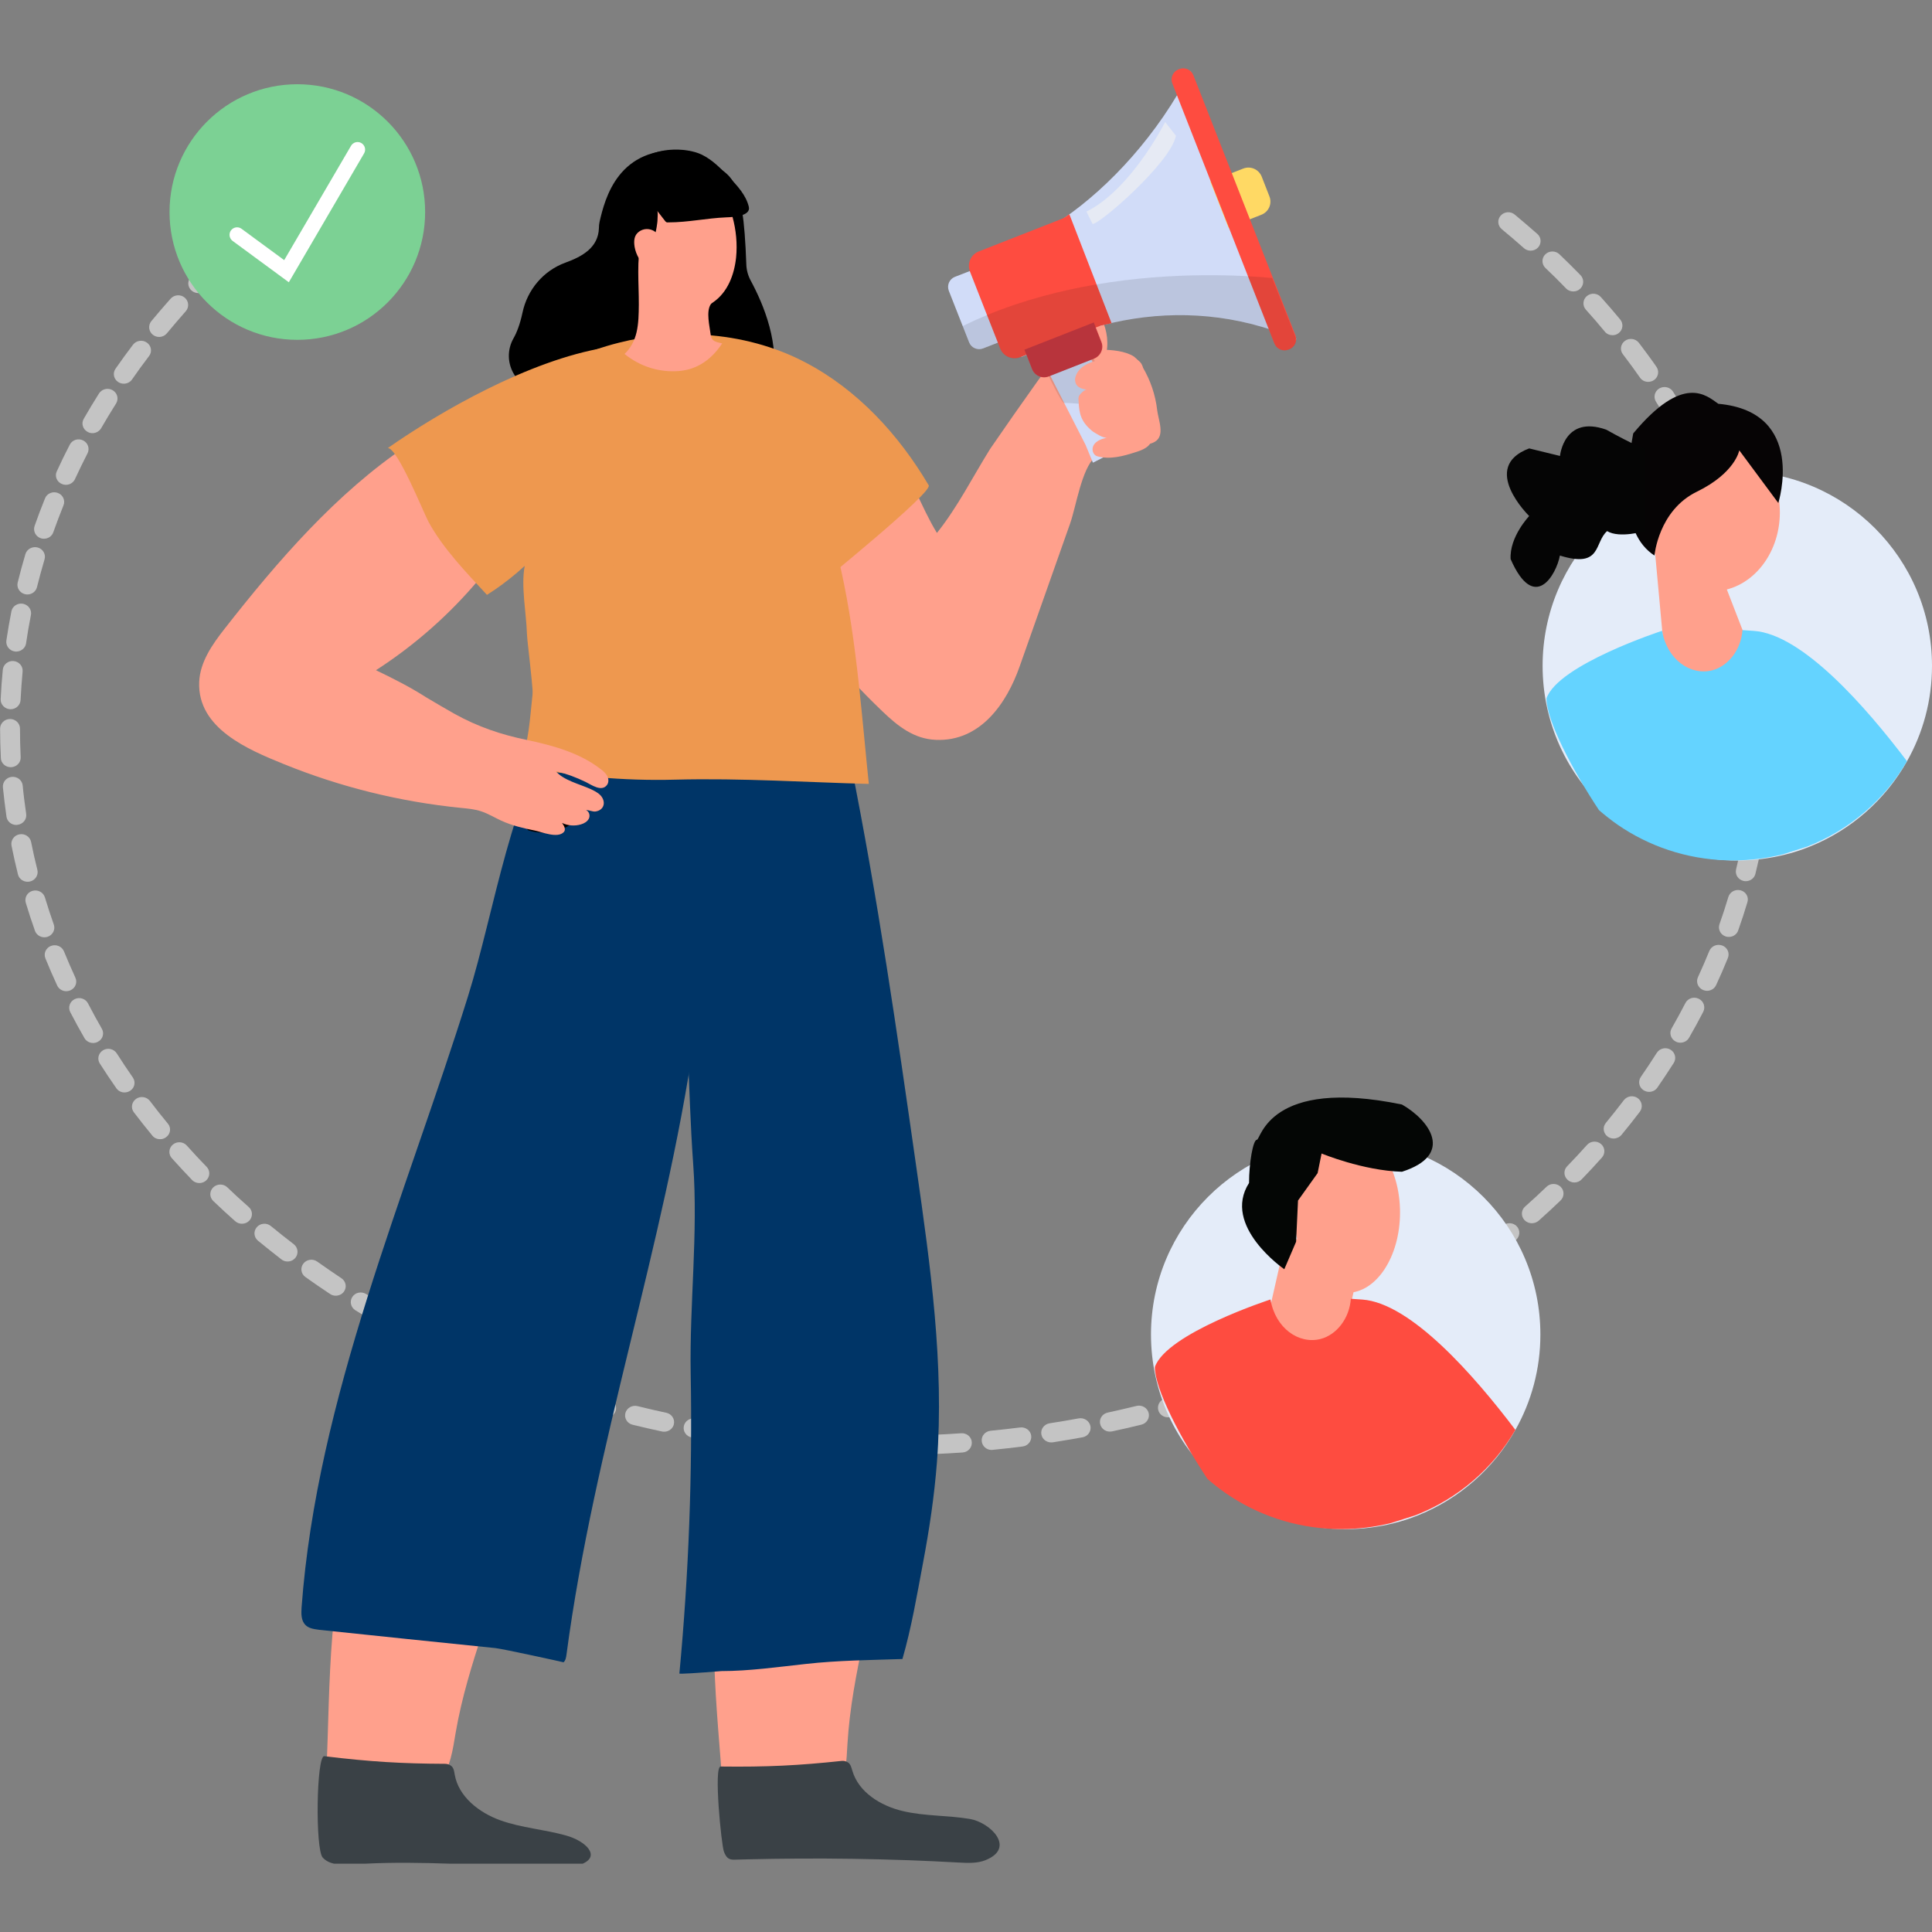 <svg id="Layer_1" enable-background="new 0 0 2000 2000" viewBox="0 0 2000 2000" xmlns="http://www.w3.org/2000/svg"><rect x="0" y="0" width="2000" height="2000" fill="#808080" stroke="none"/><g><g fill="#c4c4c4"><path d="m25.9 615.1c.8.2 1.6.3 2.4.3 4.7 0 8.9-3.1 10-7.7 2.4-9.5 5-19.2 7.8-28.6 1.6-5.3-1.6-10.8-7-12.3-5.5-1.5-11.2 1.5-12.8 6.8-2.9 9.7-5.6 19.7-8 29.5-1.3 5.3 2.1 10.7 7.6 12z"/><path d="m15.3 674.4c.5.1 1 .1 1.5.1 5 0 9.5-3.6 10.2-8.6 1.4-9.7 3.1-19.6 5-29.2 1.1-5.4-2.6-10.6-8.2-11.7-5.6-1-11 2.5-12 7.9-2 10-3.7 20.1-5.2 30.1-.8 5.5 3.1 10.6 8.7 11.4z"/><path d="m11.1 794.2h.5c5.7-.3 10.1-4.9 9.8-10.4-.5-9.8-.7-19.7-.7-29.5 0-5.5-4.6-10-10.3-10-5.7 0-10.3 4.5-10.3 10 0 10.1.3 20.4.8 30.5.1 5.2 4.7 9.4 10.2 9.4z"/><path d="m10.5 734.2h.5c5.5 0 10-4.2 10.3-9.5.5-9.8 1.2-19.7 2.1-29.5.5-5.5-3.6-10.3-9.3-10.9-5.6-.5-10.7 3.5-11.2 9-1 10.1-1.7 20.3-2.2 30.4-.3 5.5 4.1 10.2 9.8 10.5z"/><path d="m116.7 404c-4.9-2.9-11.2-1.4-14.2 3.3-5.4 8.6-10.8 17.4-15.8 26.2-2.8 4.8-1 10.9 4 13.6 1.6.9 3.3 1.3 5 1.3 3.6 0 7.1-1.9 9-5.1 4.9-8.5 10.1-17.1 15.4-25.5 3-4.8 1.5-10.9-3.4-13.8z"/><path d="m42.2 557.2c1.1.4 2.2.5 3.3.5 4.3 0 8.3-2.6 9.7-6.8 3.3-9.2 6.8-18.6 10.5-27.7 2.1-5.1-.5-10.9-5.8-12.9s-11.3.5-13.3 5.6c-3.8 9.4-7.5 19.1-10.8 28.6-1.8 5.2 1.1 10.9 6.4 12.7z"/><path d="m64 501c1.4.6 2.8.9 4.2.9 3.9 0 7.7-2.2 9.4-5.9 4.1-8.9 8.5-17.9 13-26.7 2.5-4.9.5-10.9-4.6-13.4s-11.3-.5-13.8 4.5c-4.7 9-9.2 18.3-13.4 27.5-2.4 5 0 10.9 5.2 13.1z"/><path d="m18.4 853.8c5.6-.8 9.5-5.8 8.7-11.3-1.4-9.7-2.7-19.6-3.6-29.3-.5-5.5-5.6-9.5-11.2-9-5.7.5-9.8 5.4-9.3 10.9 1 10.1 2.3 20.2 3.7 30.3.7 5 5.1 8.6 10.2 8.6.5-.1 1-.1 1.5-.2z"/><path d="m105.4 1064.9c-4.9-8.6-9.8-17.4-14.3-26.2-2.5-4.9-8.7-6.9-13.8-4.4s-7.1 8.5-4.6 13.4c4.7 9 9.6 18.1 14.7 26.9 1.9 3.3 5.4 5.1 9 5.1 1.7 0 3.4-.4 5-1.3 5-2.6 6.8-8.7 4-13.5z"/><path d="m128.1 397.2c3.3 0 6.6-1.5 8.6-4.4 5.6-8.1 11.5-16.3 17.6-24.2 3.4-4.4 2.4-10.7-2.2-13.9-4.6-3.3-11-2.3-14.4 2.1-6.2 8.2-12.3 16.5-18.1 24.9-3.2 4.6-1.9 10.8 2.8 13.8 1.7 1.1 3.7 1.7 5.7 1.7z"/><path d="m78 1012c-4.1-9-8.1-18.1-11.8-27.2-2.1-5.1-8.1-7.6-13.4-5.6s-7.9 7.8-5.8 12.9c3.8 9.4 7.9 18.8 12.2 28.1 1.7 3.7 5.5 5.9 9.4 5.9 1.4 0 2.8-.3 4.2-.9 5.2-2.2 7.6-8.1 5.2-13.2z"/><path d="m31.1 912.5c5.5-1.3 8.9-6.7 7.6-12-2.4-9.5-4.6-19.2-6.5-28.9-1.1-5.4-6.5-9-12.1-7.9-5.6 1-9.2 6.3-8.2 11.7 2 9.9 4.2 19.9 6.7 29.8 1.1 4.6 5.4 7.6 10 7.6.8 0 1.6-.1 2.5-.3z"/><path d="m55.7 957.1c-3.3-9.3-6.4-18.8-9.2-28.1-1.6-5.3-7.3-8.3-12.8-6.8s-8.6 7.1-7 12.4c2.9 9.7 6.1 19.4 9.5 29 1.5 4.1 5.5 6.7 9.7 6.7 1.1 0 2.2-.2 3.3-.5 5.4-1.8 8.3-7.5 6.5-12.7z"/><path d="m137.5 1115.4c-5.7-8.2-11.3-16.6-16.6-24.9-3-4.7-9.3-6.2-14.2-3.3-4.8 2.9-6.4 9-3.4 13.7 5.5 8.6 11.2 17.2 17.1 25.6 2 2.9 5.2 4.4 8.5 4.4 2 0 4-.6 5.8-1.7 4.7-3 6-9.2 2.8-13.8z"/><g><path d="m158.3 346.6c1.9 1.5 4.2 2.2 6.4 2.2 3 0 6-1.3 8.1-3.8 6.3-7.6 12.9-15.3 19.5-22.8 3.7-4.2 3.2-10.5-1.1-14.1s-10.8-3.1-14.5 1c-6.8 7.7-13.6 15.5-20.1 23.4-3.5 4.4-2.7 10.7 1.7 14.1z"/><path d="m193.4 1185.9c-3.7-4.2-10.2-4.6-14.5-1s-4.8 9.9-1 14.1c6.8 7.6 13.9 15.2 21 22.6 2 2.1 4.8 3.1 7.5 3.1 2.5 0 5.1-.9 7-2.7 4.1-3.8 4.4-10.1.5-14.1-7-7.2-13.9-14.6-20.5-22z"/><path d="m173.8 1163.2c-6.4-7.7-12.6-15.6-18.6-23.5-3.4-4.4-9.8-5.4-14.4-2.1s-5.6 9.5-2.2 13.9c6.2 8.1 12.6 16.2 19.1 24.1 2 2.5 5 3.7 8 3.7 2.3 0 4.5-.7 6.4-2.2 4.5-3.4 5.3-9.6 1.7-13.9z"/><path d="m1714.3 415.9c5.4 8.4 10.6 17 15.5 25.6 1.9 3.3 5.4 5.1 9 5.1 1.7 0 3.4-.4 5-1.3 5-2.7 6.7-8.8 4-13.6-5.1-8.8-10.4-17.6-15.9-26.3-3-4.7-9.3-6.1-14.2-3.3-4.9 3-6.4 9.1-3.4 13.8z"/><path d="m1744.2 467.6c4.6 8.8 9 17.8 13.1 26.7 1.7 3.7 5.5 5.9 9.4 5.9 1.4 0 2.8-.3 4.2-.9 5.2-2.3 7.5-8.2 5.2-13.2-4.3-9.2-8.8-18.5-13.5-27.5-2.6-4.9-8.8-6.9-13.8-4.4-5.1 2.5-7.2 8.5-4.6 13.4z"/><path d="m1769.1 521.6c3.7 9.1 7.3 18.4 10.6 27.7 1.5 4.1 5.5 6.7 9.7 6.7 1.1 0 2.2-.2 3.3-.5 5.4-1.8 8.2-7.5 6.4-12.7-3.4-9.5-7-19.2-10.9-28.6-2.1-5.1-8.1-7.6-13.4-5.6-5.2 2-7.8 7.8-5.7 13z"/><path d="m1661.3 343.3c2 2.5 5 3.7 8 3.7 2.3 0 4.5-.7 6.4-2.2 4.4-3.4 5.1-9.7 1.6-14-6.5-7.9-13.3-15.7-20.1-23.3-3.7-4.2-10.2-4.6-14.5-1s-4.7 9.9-1 14.1c6.7 7.4 13.3 15 19.6 22.7z"/><path d="m1680 366.7c6.1 7.9 12 16.1 17.7 24.2 2 2.9 5.2 4.4 8.5 4.4 2 0 4-.6 5.8-1.7 4.7-3.1 5.9-9.3 2.8-13.8-5.8-8.4-12-16.7-18.2-24.9-3.4-4.4-9.8-5.4-14.4-2.1s-5.6 9.5-2.2 13.9z"/><path d="m1812 693.1c1 9.7 1.7 19.6 2.2 29.5.3 5.3 4.8 9.5 10.3 9.5h.5c5.7-.3 10.1-4.9 9.8-10.5-.5-10.1-1.3-20.3-2.3-30.4-.5-5.5-5.6-9.5-11.2-9-5.7.6-9.8 5.4-9.3 10.9z"/><path d="m1811.4 623c-5.6 1-9.2 6.3-8.2 11.7 1.9 9.6 3.6 19.4 5.1 29.1.7 5 5.1 8.5 10.2 8.5.5 0 1 0 1.5-.1 5.6-.8 9.5-5.8 8.7-11.3-1.5-10-3.3-20.1-5.2-30-1.1-5.4-6.5-8.9-12.1-7.9z"/><path d="m1795.9 565c-5.5 1.5-8.6 7.1-7 12.4 2.8 9.4 5.5 19 7.9 28.5 1.1 4.6 5.4 7.6 10 7.6.8 0 1.6-.1 2.4-.3 5.5-1.3 8.9-6.7 7.6-12-2.5-9.8-5.2-19.7-8.1-29.4-1.6-5.3-7.3-8.4-12.8-6.8z"/><path d="m290 204.3c-4.5 3.4-5.2 9.7-1.7 14 2 2.5 5 3.8 8.1 3.8 2.2 0 4.5-.7 6.4-2.2 7.2-5.6 14.7-11.1 22.1-16.5h-33.8c-.4.4-.8.6-1.1.9z"/><path d="m219.6 264.8c-7.4 7.1-14.8 14.5-21.9 21.8-3.9 4-3.7 10.3.5 14.1 2 1.8 4.5 2.7 7 2.7 2.8 0 5.5-1.1 7.5-3.2 6.9-7.1 14.1-14.3 21.3-21.3 4-3.9 4.1-10.2.1-14.1s-10.5-3.9-14.5 0z"/><path d="m265.8 223.6c-7.9 6.6-15.8 13.4-23.5 20.2-4.2 3.7-4.5 10-.6 14.1 2 2.1 4.8 3.2 7.6 3.2 2.5 0 5-.9 7-2.6 7.5-6.6 15.2-13.3 22.9-19.7 4.3-3.6 4.8-9.9 1.1-14.1-3.7-4.1-10.2-4.6-14.5-1.1z"/><path d="m1577.6 256.9c2 1.8 4.5 2.6 6.9 2.6 2.8 0 5.6-1.1 7.6-3.2 3.8-4.1 3.6-10.4-.6-14.1-7.7-6.8-15.6-13.5-23.5-20.1-4.3-3.6-10.8-3.1-14.5 1.1s-3.2 10.5 1.2 14.1c7.7 6.4 15.5 13 22.9 19.6z"/><path d="m1621.2 298.6c2 2.1 4.8 3.1 7.5 3.1 2.5 0 5.1-.9 7-2.7 4.1-3.8 4.3-10.1.5-14.1-7.1-7.3-14.5-14.6-21.9-21.7-4.1-3.9-10.6-3.8-14.6.1s-3.9 10.2.1 14.1c7.3 6.9 14.5 14 21.4 21.2z"/><path d="m514.6 1408.4c-9.4-3.9-18.8-7.9-28-12.1-5.2-2.3-11.3-.1-13.7 4.9s-.1 10.9 5 13.2c9.4 4.2 19.1 8.4 28.6 12.3 1.3.5 2.7.8 4 .8 4 0 7.8-2.3 9.5-6.1 2.3-5-.1-10.9-5.4-13z"/><path d="m1555.9 1268.6c-7.7 6.4-15.7 12.7-23.7 18.8-4.5 3.4-5.2 9.7-1.7 14 2 2.5 5 3.8 8.1 3.8 2.2 0 4.5-.7 6.4-2.2 8.2-6.3 16.3-12.8 24.2-19.3 4.3-3.6 4.8-9.9 1.1-14.1-3.6-4-10.1-4.5-14.4-1z"/><path d="m1601 1228.5c-7.2 6.9-14.6 13.8-22.2 20.5-4.2 3.7-4.5 10-.6 14.1 2 2.1 4.8 3.2 7.6 3.2 2.5 0 5-.9 7-2.6 7.7-6.9 15.4-13.9 22.7-21 4-3.9 4.1-10.2.1-14.1s-10.6-4-14.6-.1z"/><path d="m1642.8 1185.3c-6.6 7.4-13.5 14.8-20.5 22-3.9 4-3.7 10.3.5 14.1 2 1.8 4.5 2.7 7 2.7 2.8 0 5.5-1.1 7.5-3.2 7.2-7.4 14.2-15 21-22.6 3.7-4.2 3.3-10.5-1-14.1s-10.8-3.1-14.5 1.1z"/><path d="m1507.9 1305.5c-8.2 5.8-16.6 11.6-25 17.2-4.7 3.1-5.9 9.3-2.7 13.9 2 2.8 5.2 4.3 8.5 4.3 2 0 4-.6 5.8-1.7 8.6-5.7 17.2-11.6 25.6-17.6 4.6-3.3 5.6-9.5 2.2-13.9-3.3-4.5-9.8-5.5-14.4-2.2z"/><path d="m1457.4 1339c-8.6 5.3-17.4 10.5-26.1 15.5-4.9 2.8-6.5 8.9-3.6 13.7 1.9 3.2 5.4 4.9 8.9 4.9 1.8 0 3.6-.4 5.2-1.4 9-5.1 18-10.5 26.7-15.9 4.8-3 6.2-9.1 3.2-13.8-3.2-4.5-9.5-5.9-14.3-3z"/><path d="m1349.8 1395.9c-9.2 4.1-18.6 8.2-28 12.1-5.2 2.2-7.7 8-5.4 13.1 1.7 3.8 5.5 6.1 9.5 6.1 1.3 0 2.7-.3 4-.8 9.6-4 19.2-8.1 28.6-12.3 5.2-2.3 7.4-8.2 5-13.2-2.4-5.1-8.5-7.3-13.7-5z"/><path d="m1293.4 1419.2c-9.4 3.6-19.1 7-28.8 10.4-5.4 1.8-8.2 7.5-6.3 12.7 1.5 4.1 5.5 6.6 9.7 6.6 1.1 0 2.3-.2 3.4-.6 9.8-3.4 19.7-6.9 29.4-10.6 5.3-2 7.9-7.8 5.9-12.9-2-5-8-7.6-13.3-5.6z"/><path d="m1404.6 1369.2c-8.9 4.7-18.1 9.4-27.2 13.8-5.1 2.5-7.1 8.5-4.6 13.4 1.8 3.5 5.4 5.5 9.2 5.5 1.6 0 3.1-.3 4.6-1.1 9.3-4.5 18.6-9.3 27.7-14.1 5-2.6 6.8-8.7 4.1-13.5-2.6-4.9-8.8-6.6-13.8-4z"/><path d="m1695.4 1136.8c-4.6-3.3-11-2.3-14.4 2.1-6 7.9-12.3 15.8-18.6 23.5-3.6 4.3-2.8 10.6 1.6 14 1.9 1.5 4.2 2.2 6.4 2.2 3 0 6-1.3 8.1-3.7 6.5-7.9 13-16 19.1-24.1 3.3-4.4 2.3-10.7-2.2-14z"/><path d="m1729.3 1086.6c-4.9-2.9-11.2-1.4-14.2 3.3-5.3 8.4-10.9 16.7-16.5 24.9-3.2 4.6-1.9 10.8 2.8 13.8 1.8 1.1 3.8 1.7 5.7 1.7 3.3 0 6.6-1.5 8.6-4.4 5.8-8.4 11.5-17 17-25.6 2.9-4.7 1.4-10.8-3.4-13.7z"/><path d="m1835.6 752.1c0-5.5-4.6-10-10.3-10s-10.3 4.5-10.3 10v1.4c0 9.8-.2 19.7-.7 29.5-.3 5.5 4.1 10.2 9.8 10.4h.5c5.5 0 10-4.2 10.3-9.5.5-10.1.7-20.3.7-30.5z"/><path d="m1815.6 863.1c-5.6-1-11 2.5-12 7.9-1.9 9.6-4.1 19.4-6.4 28.9-1.3 5.4 2.1 10.7 7.6 12 .8.2 1.6.3 2.4.3 4.7 0 8.9-3.1 10-7.6 2.4-9.8 4.7-19.9 6.6-29.8 1-5.5-2.6-10.7-8.2-11.7z"/><path d="m1823.4 803.5c-5.7-.5-10.7 3.5-11.2 9-1 9.8-2.2 19.6-3.6 29.3-.8 5.5 3.1 10.5 8.7 11.3.5.1 1 .1 1.5.1 5 0 9.5-3.6 10.2-8.6 1.5-10 2.7-20.2 3.7-30.3.5-5.4-3.7-10.3-9.3-10.8z"/><path d="m1758.5 1033.9c-5.1-2.5-11.3-.5-13.8 4.5-4.5 8.7-9.3 17.5-14.2 26.1-2.8 4.8-1 10.9 4 13.6 1.6.9 3.3 1.3 5 1.3 3.6 0 7.1-1.8 9-5.1 5.1-8.8 10-17.9 14.7-26.9 2.5-5.1.4-11.1-4.7-13.5z"/><path d="m1802 921.7c-5.5-1.5-11.2 1.5-12.8 6.8-2.8 9.4-5.9 18.9-9.2 28.2-1.8 5.2 1 10.9 6.4 12.7 1.1.4 2.2.5 3.3.5 4.3 0 8.3-2.6 9.7-6.8 3.4-9.6 6.6-19.3 9.5-29.1 1.7-5.2-1.4-10.8-6.9-12.3z"/><path d="m1782.9 978.8c-5.3-2-11.3.5-13.4 5.6-3.7 9.1-7.7 18.3-11.8 27.2-2.3 5 0 10.9 5.2 13.2 1.4.6 2.8.9 4.2.9 3.9 0 7.7-2.2 9.4-5.9 4.3-9.2 8.4-18.7 12.2-28.1 2.1-5.1-.5-10.9-5.8-12.9z"/><path d="m1176.6 1455.4c-9.9 2.4-19.9 4.7-29.9 6.9-5.6 1.2-9.1 6.5-7.8 11.9 1.1 4.6 5.3 7.8 10 7.8.7 0 1.5-.1 2.2-.2 10.2-2.2 20.4-4.5 30.5-7 5.5-1.4 8.8-6.8 7.5-12.1-1.4-5.4-7-8.6-12.5-7.3z"/><path d="m872.2 1485.4c-10.1-.4-20.4-1-30.7-1.7-5.7-.4-10.6 3.8-11 9.2-.4 5.5 3.9 10.3 9.5 10.7 10.4.7 20.9 1.3 31.2 1.7h.4c5.5 0 10-4.2 10.3-9.6.4-5.4-4-10-9.7-10.3z"/><path d="m933.6 1486.3c-10.2.1-20.5.2-30.7 0-5.6 0-10.4 4.3-10.4 9.8-.1 5.5 4.5 10 10.2 10.1 5 .1 10.1.1 15.2.1 5.4 0 10.8 0 16.1-.1 5.7-.1 10.2-4.6 10.1-10.1s-4.8-10-10.5-9.8z"/><path d="m811 1481.2c-10.2-1-20.4-2.1-30.5-3.4-5.6-.7-10.8 3.1-11.5 8.6s3.2 10.5 8.9 11.2c10.3 1.3 20.7 2.5 31.1 3.5h1c5.2 0 9.7-3.8 10.2-9 .6-5.4-3.6-10.3-9.2-10.9z"/><path d="m689.8 1462.5c-9.9-2.1-20-4.4-29.9-6.9-5.5-1.3-11.1 1.9-12.5 7.2s1.9 10.8 7.5 12.1c10.1 2.5 20.3 4.8 30.5 7 .7.2 1.5.2 2.2.2 4.7 0 9-3.2 10-7.8 1.2-5.3-2.3-10.6-7.8-11.8z"/><path d="m750.1 1473.6c-10.1-1.6-20.2-3.3-30.2-5.1-5.6-1-11 2.5-12 7.9-1.1 5.4 2.6 10.6 8.2 11.7 10.2 1.9 20.6 3.6 30.8 5.2.6.1 1.1.1 1.6.1 5 0 9.3-3.5 10.2-8.4.8-5.4-3-10.5-8.6-11.4z"/><path d="m1116.7 1468.3c-10 1.8-20.1 3.6-30.2 5.1-5.6.9-9.4 6-8.5 11.4.8 4.9 5.2 8.4 10.2 8.4.5 0 1.1 0 1.6-.1 10.3-1.6 20.7-3.4 30.8-5.2 5.6-1 9.3-6.3 8.2-11.7-1.2-5.4-6.6-8.9-12.1-7.9z"/><path d="m1056 1477.7c-10.1 1.3-20.4 2.4-30.5 3.4-5.7.6-9.8 5.4-9.2 10.9.5 5.1 5 9 10.2 9 .3 0 .7 0 1-.1 10.3-1 20.8-2.2 31.1-3.5 5.6-.7 9.6-5.7 8.9-11.2-.7-5.3-5.8-9.2-11.5-8.5z"/><path d="m995 1483.7c-10.1.7-20.4 1.3-30.7 1.7-5.7.2-10.1 4.9-9.8 10.4.2 5.4 4.8 9.5 10.3 9.5h.5c10.4-.4 20.9-1 31.2-1.7 5.7-.4 9.9-5.2 9.5-10.7s-5.3-9.6-11-9.2z"/><path d="m1235.6 1439.1c-9.7 3-19.6 5.9-29.4 8.6-5.5 1.5-8.6 7-7.1 12.3 1.3 4.4 5.4 7.2 9.9 7.2.9 0 1.9-.1 2.8-.4 10-2.8 20.1-5.7 30-8.8 5.4-1.7 8.4-7.3 6.7-12.5s-7.5-8.1-12.9-6.4z"/><path d="m304.1 1288c-8-6.1-15.9-12.5-23.7-18.8-4.3-3.6-10.8-3.1-14.5 1.1s-3.2 10.5 1.2 14.1c7.9 6.5 16.1 13 24.2 19.3 1.9 1.5 4.1 2.2 6.4 2.2 3 0 6-1.3 8.1-3.8 3.5-4.4 2.7-10.7-1.7-14.1z"/><path d="m235.3 1229.1c-4-3.9-10.6-3.8-14.6.1s-4 10.2.1 14.1c7.4 7.1 15 14.1 22.7 20.9 2 1.8 4.5 2.6 7 2.6 2.8 0 5.6-1.1 7.6-3.2 3.8-4.1 3.6-10.4-.6-14.1-7.6-6.6-15-13.5-22.2-20.4z"/><path d="m353.4 1323.2c-8.4-5.6-16.8-11.4-25-17.2-4.6-3.3-11-2.3-14.4 2.1s-2.4 10.7 2.2 13.9c8.3 5.9 16.9 11.9 25.6 17.6 1.8 1.2 3.8 1.7 5.8 1.7 3.3 0 6.5-1.5 8.5-4.3 3.2-4.5 2-10.7-2.7-13.8z"/><path d="m571.8 1429.9c-9.6-3.3-19.3-6.8-28.8-10.3-5.3-2-11.3.6-13.3 5.7-2.1 5.1.6 10.9 5.9 12.9 9.7 3.6 19.6 7.2 29.4 10.5 1.1.4 2.3.6 3.4.6 4.2 0 8.2-2.6 9.7-6.7 1.9-5.2-.9-10.9-6.3-12.7z"/><path d="m630.3 1447.9c-9.8-2.7-19.7-5.6-29.4-8.6-5.4-1.7-11.2 1.2-12.9 6.5-1.7 5.2 1.3 10.9 6.7 12.5 9.9 3.1 20 6 30 8.8.9.3 1.9.4 2.8.4 4.5 0 8.6-2.9 9.9-7.2 1.5-5.3-1.6-10.9-7.1-12.4z"/><path d="m405.1 1355c-8.8-5-17.6-10.2-26.2-15.5-4.8-2.9-11.2-1.6-14.2 3.1-3 4.6-1.6 10.8 3.2 13.8 8.7 5.4 17.7 10.7 26.7 15.8 1.6.9 3.4 1.4 5.2 1.4 3.5 0 7-1.8 8.9-4.9 3-4.8 1.3-10.9-3.6-13.7z"/><path d="m459 1383.4c-9.1-4.4-18.3-9.1-27.2-13.8-5-2.6-11.2-.8-14 4-2.7 4.8-.9 10.9 4.1 13.5 9.1 4.8 18.4 9.5 27.8 14.1 1.5.7 3.1 1.1 4.6 1.1 3.8 0 7.4-2 9.2-5.5 2.6-4.9.6-10.9-4.5-13.4z"/></g></g><path d="m799.3 398.4c8.9-41.6-8.9-83.3-22.2-108-2.7-5-4.3-10.7-4.5-16.4-3.5-98.1-15.3-89.8-45.1-111.1-5.4-3.9-11.7-6.5-18.3-7-69.4-5.7-83 49.9-88.5 73.6-.5 2.2-.7 4.5-.7 6.7-.7 20.1-17.1 29.3-34.7 35.7-22.8 8.3-39.4 28-44.4 51.7-2.6 12.1-5.9 20.6-9.3 26.6-6.8 11.9-6.4 26.5 1 38l6.4 10.1"/><path d="m508.8 1503.6c8.1 3.2 15.1 8.2 20.4 15.6 12.6 17.7 9 41.8 3.8 62.9-17.8 71.3-48.9 139.2-61.3 211.6-3 17.5-5.3 36.1-16.5 49.8-21.4 26.1-82.5 3.6-109.8-1.8-2.7-.5-5.7-1.3-6.9-3.8-.7-1.3-.6-2.9-.5-4.4 3.8-91.6 1.2-190.5 33.3-277.1 3.9-10.6 8-21.4 15.3-29.9 14.5-17 38.5-21.6 60.6-25 20.1-3.3 43.4-5.1 61.6 2.1z" fill="#ffa08c"/><path d="m603.2 1929.3h-136.6c-29.7-1-59.3-1.5-89 0h-31.8c-4.5-1-8.5-2.9-11.7-6.3-7.9-8.5-6.6-105.9 1.6-105 47.7 5.8 80.7 7.7 125.1 7.9 2.5 0 5 .9 6.8 2.6 2.2 2.1 2.6 5.5 3.1 8.5 4 23 25.3 39.5 47.3 47.4s45.8 9.4 68.3 15.8c20 5.7 35.5 20.9 16.9 29.1z" fill="#3a4146"/><path d="m1104.9 328.6c-3.9 18.2-7.8 36.4-11.6 54.6-.4 1.9-.8 4-.4 5.9.9 4.2 5.2 6.7 9.3 7.7 13.1 3.3 27.5-3 35.6-13.9 8-10.9 10.1-25.4 7.4-38.7-4.8-24.5-31.2-58.3-40.3-15.6z" fill="#ffa08c"/><path d="m882.5 1512.7c8.4 2.3 15.9 6.5 22 13.3 14.4 16.2 13.5 40.6 10.6 62.1-9.9 72.8-33.4 143.7-37.8 217-1.1 17.7-1.3 36.5-11 51.3-18.4 28.3-81.6 12.6-109.3 10.2-2.7-.2-5.8-.7-7.2-3-.8-1.2-.9-2.8-1-4.3-6.3-91.4-19.7-189.5 2.8-279.1 2.7-10.9 5.6-22.1 12-31.4 12.6-18.4 35.9-25.6 57.5-31.5 19.6-5.4 42.6-9.8 61.4-4.6z" fill="#ffa08c"/><path d="m746.8 1729.9c-24.6 2-43.6 3.2-43.5 2.5 9.7-103.2 13.6-207 11.7-310.6-1.3-72 7.8-144.6 2.6-216.7-5.8-80.6-4.5-164.5-15.9-244.4-9.7-67.7-15.8-132-14-201.7 1-41 6.1-86.7 37.3-113.4 36.5-31.2 77.7-33.8 108.5 5.5 32.3 41.2 37.3 90 47.2 139 27.9 138.8 48 278.9 68 419 14.4 101 28.9 203 21.2 304.7-2.7 35-7.9 69.7-14.4 104.1-6.4 34-11.8 66.4-21.3 99.5-33.4 1.1-66.8 1.4-99.9 5.1-28.6 3.1-58.8 7.4-87.5 7.4z" fill="#003567"/><path d="m325.9 1686.5c-3.7-.6-7.2-1.8-9.8-4.4-4.5-4.6-4.3-11.8-3.9-18.1 15.9-216.7 107.7-425.9 172.3-632.7 27.8-89.1 44.4-211.4 98-288.7 42.5-61.4 102.6-23.9 123.8 34.5 34.5 94.8 26.7 199.8 12.5 297.7-31.2 215.2-103.6 421-132.4 638.2-.4 2.8-.9 5.9-3 7.8.1-.1-62.7-13.9-70.5-14.7-60.8-6.1-121.5-12.6-182.3-18.9-1.4-.2-3.1-.4-4.7-.7z" fill="#003567"/><path d="m750.1 452.4c3.1-31.3 8.9-73.2 49.2-72.5 17.6.3 33.9 9 48.6 18.8 28.4 19 54.2 42 75.4 68.8 20.8 26.2 29.9 56.9 46.6 84.2 21.2-26.4 37.2-58.3 55.1-87 15.8-23 31.7-45.8 47.9-68.5 5.8-8.1 11.7-16.3 19.8-22.1 17.4-12.5 58.7-16.1 78.2-6.7 5.3 2.5 8.9 7.5 11.9 12.5 8.1 13.6 13.3 28.9 15.1 44.6 1.2 10.4 8.7 26.9-2.9 33.1-3.6 2-7.8 2.6-11.9 3.2-12.2 1.6-39.9 3.7-49.4 12.1-14 12.5-19.7 51.2-25.8 68.7-17.5 49.5-34.9 98.9-52.4 148.4-13.4 38.1-40.6 77.8-86.6 75.9-22.8-.9-39.4-14.2-55.2-29.3-46.2-44.1-86.8-94-120.7-148.2-19.8-31.7-37.6-65.7-42.6-102.8-1.5-10.8-1.4-22-.3-33.2z" fill="#ffa08c"/><g><path d="m728.9 345.9c-.1.8 0 1.5.2 2.3.4-.2.9-.4 1.3-.6z" fill="#5c2a9a"/><path d="m730.1 346.7c36 2.4 71.6 11.7 103.3 28.3 54.3 28.3 97.2 75.2 128 127.4 4.3 7.4-111.1 100.7-122.4 110.2 1.8-1.5-52.9-113.7-57.5-124.8-4-9.7-8.8-19-13.8-28.2-4.4-8-8.5-17.5-14.6-24.3-10.9-12-20.9-24.6-35.7-32.1-14.2-7.2-30.1-9.9-45.4-14-20.5-5.5-40.8-13.6-62.1-13.5-6.1 0-13.1.4-17.5-3.9 15.5-7.2 31.7-12.9 48.2-17 28.8-7.4 59.3-10.1 89.5-8.1z" fill="#ee984f"/></g><path d="m894.6 762.7c1.6 16.4 3.1 32.7 4.8 48.8-61.1-1.5-131.4-6.2-200.6-4.4-51.7 1.4-110.6-3.3-160.9-15.1 9.7-22.1 10.8-50.4 13.5-74.3 3.1-27.4 5.9-54.8 8.7-82.2 6.3-62.9 7.3-128.8 33.3-187.5 12.2-27.5 24.2-82.6 54-91.7 54.4-16.6 78.9-11.8 111.6 4.8 62 31.7 77 113.5 97 174.9 23.4 71.6 31.2 150.4 38.6 226.7z" fill="#ee984f"/><path d="m772.6 1924.8c-3.7.1-7.4.2-11.2.3-2.2.1-4.6.1-6.6-.9-2.8-1.4-4.3-4.5-5.4-7.4-2.6-6.8-10.8-88.2-3.4-88.1 48 .6 81.1-1.1 125.2-5.8 2.5-.3 5.1.4 7.1 1.9 2.4 1.9 3.1 5.2 4 8.1 6.5 22.5 29.4 36.5 52.2 41.9s46.6 4.3 69.6 8.2c20.7 3.5 47.8 29.6 16.4 42.5-8.7 3.6-18.5 3.1-27.9 2.6-73.2-4.1-146.6-5.1-220-3.3z" fill="#3a4146"/><path d="m738 313.1c-.9.6-1.8 1.2-2.3 2-4.9 7.5-1.1 22.6-.1 30.7.2 1.6.5 3.4 1.3 4.8 1.7 2.7 5.1 3.6 8.2 4.3.8.2 1.7.4 2.5.6-10.4 15.7-25 27.1-45 28.6-20.8 1.6-40.4-5-56.1-17.7 6.3-5.8 10.4-13.8 12.4-22.2 2.2-9.4 2.3-19.1 2.4-28.7.1-22-2.4-46.1 2.4-67.5 2.2-9.7 1.9-19.4 5.4-29 3.3-9.1 8.7-17.4 16-23.7 18.6-15.9 49.6-11 63.9 8.4 4.5 6.2 7.3 13.5 9.3 20.8 3.7 13.6 5.1 28 3.7 42.1-1.9 17.7-8.6 36-24 46.5z" fill="#ffa08c"/><path d="m693.4 155.1c-14.1 1.1-27.7 6.1-33.6 16.5-4.5 7.9-3.4 17.2-8.5 25.6-6.7 11-11.3 20.2-10.6 33.7.5 9.4 5.6 32.8 18.1 33.6 9.1.6 13.7-6.9 16.6-14.4 1.9-5.1 3.7-9.9 4.4-15.2.4-2.9.9-5.6.9-8.6 0-1.6.6-6.8-.4-8.1 2.7 3.4 5.3 6.8 8 10.3.4.5.8 1.1 1.4 1.4.7.4 1.5.4 2.3.3 20.4 0 39.7-4.4 59.9-5.2 6.2-.2 25.5-1.1 23.3-10.8-2.9-12.3-12-22-20.7-31.1-8.4-8.8-17.1-17.7-28-23-8.2-4-20.9-6-33.1-5z"/><path d="m668.2 274.1c-7-3.5-11.1-14.1-11.6-21.3-.2-2.8-.1-5.6 1-8.2 2.2-5.1 8.2-8.1 13.7-7.4 10.8 1.4 13.4 12 14.7 20.9.3 1.8.4 3.6-.1 5.4-1.9 6.9-10.6 14.1-17.7 10.6z" fill="#ffa08c"/><path d="m609.3 823.2c-3.3 12.6-12 23.6-23.3 29.9-11.4 6.3-25.3 7.7-37.7 3.9" style="fill:none;stroke:#000;stroke-width:5.713;stroke-linecap:round;stroke-linejoin:round;stroke-miterlimit:10"/><g><path d="m470.4 738.9c-9.5-5.3-19-11-29-16.9-16.9-10.8-34.1-19.5-52.2-28.2 40-25.8 76.1-57.6 106.7-94.1 19.8-23.6 37.8-50.7 40-81.4s-17-64.6-47.4-69.1c-22-3.3-48-.7-66.6 11.7-73.7 49.4-134.7 120.1-189.4 190-12.8 16.3-25.5 34.5-26.3 55.2-1.9 47.9 50.5 69.8 87.4 84.8 58.6 23.8 120.5 39.1 183.4 45.4 7.1.7 14.4 1.3 21.2 3.6 7.2 2.4 13.7 6.4 20.6 9.6 11.1 5.1 23 7.9 34.9 10.3 7.3 1.5 23.6 8.4 30 1.5 2.4-2.6.2-6.7-1.9-9.4 6 2.9 13.2 3.4 19.6 1.5 3.3-1 6.6-2.8 8.2-6 1.5-3.1.3-7.6-3-8.7 3.7-.3 6.5 1.9 10.3 1.3 3-.5 6-2.3 7.3-5 1.9-3.8.4-8.5-2.5-11.6s-6.8-4.9-10.6-6.7c-10.8-4.9-28.3-9.1-35.8-18.5 10.7 2.6 21.1 6.5 31 11.3 5.8 2.8 16.6 10.8 22.2 2.9 1.8-2.6 1.6-6.3.1-9.1s-4-5-6.5-6.9c-21.8-17-49.1-24.5-75.7-30.2-27.2-5.5-51.7-13.8-76-27.3z" fill="#ffa08c"/></g><path d="m535.4 592.7c-9.9 8.4-20.3 16.2-31.3 23.1-21.1-22.8-45.6-48.1-60.5-75.6-5.3-9.9-32-76.4-42.1-76.4 54.5-38.1 146.7-91 224.9-103.9 15.5-2.6 6.6 9.8 21.6 14.4 11.2 3.5-1.6 9.3 6 18.3 16.1 19.1 25.7 43.4 27.6 68.3 2.3 28.9-11.1 48-22.1 73.7-10.5 24.5-25.2 47.5-34.6 72.3-13.6 35.7-11.5 86.2-40.7 112.5-10.4 9.4-21.5 18.1-33.1 26 5.2-3.5-5.3-78.9-5.6-88.9-.6-21.7-6.4-49.7-2.3-70.7-2.6 2.3-5.1 4.6-7.8 6.9z" fill="#ee984f"/><g><path d="m2000 689.3c0 35.9-9.4 69.6-25.9 98.8-22.4 39.8-57.9 71.2-100.8 88.4-8 3.2-16.1 5.9-24.6 8-16.1 4.1-32.9 6.3-50.3 6.3-2.2 0-4.4 0-6.5-.1-40.7-1.3-78.4-14.7-109.6-36.7-6.6-4.7-13-9.8-19-15.2-40.8-36.9-66.4-90.2-66.4-149.5 0-111.3 90.2-201.5 201.5-201.5s201.6 90.2 201.6 201.5z" fill="#e4ecf9"/><g><ellipse cx="1772.6" cy="530.4" fill="#ffa08c" rx="69.9" ry="81.7"/><path d="m1824.5 705.5-99.3-3.9-12.5-136.2 62.1 11.7z" fill="#ffa08c"/><path d="m1712.7 575.1s4-46.7 43.9-66.1c39.9-19.5 43.9-42.8 43.9-42.8l40.4 54.5s29.9-94.4-62.1-102.7c-12.5-8.7-36.2-31.6-88.1 30.7-7.9 42.8-13.9 103.1 22 126.4z" fill="#060405"/><path d="m1702.8 549.8s-26.3 7.8-39.1 0c-13.6 11.7-5.2 38.9-48.9 25.3-3.6 19.5-26.3 60-51 3.7-1.4-23 19.2-44.6 19.2-44.6s-51.9-50.6 0-70c16 3.9 31.9 7.8 31.9 7.8s4-42.8 47.9-27.2c27.9 15.6 39.9 19.9 39.9 19.9v85.1z" fill="#050505"/></g><path d="m1974.1 788c-23 39.8-59.4 71.2-103.4 88.4l-25.2 8c-16.5 4.1-33.8 6.3-51.6 6.3-2.2 0-4.5 0-6.7-.1-41.8-1.3-80.4-14.7-112.4-36.7-6.8-4.7-13.3-9.8-19.5-15.2-27.6-41.6-54.4-93-54.4-115.7 12-35 119.7-70 119.7-70 5 29.7 29.3 46.7 51.9 40.9 16.7-4.4 29.8-21.3 31.3-41.6 3.8.2 7.7.5 11.8.8 50.1 3.4 115.7 78.3 158.5 134.9z" fill="#64d3ff"/></g><g><path d="m1594.6 1381.5c0 35.9-9.4 69.6-25.9 98.8-22.4 39.8-57.9 71.2-100.8 88.4-8 3.2-16.1 5.9-24.6 8-16.1 4.1-32.9 6.3-50.3 6.3-2.2 0-4.4 0-6.5-.1-40.7-1.3-78.4-14.7-109.6-36.7-6.6-4.7-13-9.8-19-15.2-40.8-36.9-66.4-90.2-66.4-149.5 0-111.3 90.2-201.5 201.5-201.5 111.4 0 201.6 90.2 201.6 201.5z" fill="#e4ecf9"/><g><ellipse cx="1394.5" cy="1255.1" fill="#ffa08c" rx="54.8" ry="83.2"/><path d="m1384.3 1413.4-73-44.6 20.3-89.4 77.1 24.4z" fill="#ffa08c"/><path d="m1341.7 1285.5-12.2 28.4s-65-44.7-36.5-89.3c0-20.3 4.1-44.7 8.1-44.7 4.1 0 12.2-65 150.2-36.5 28.4 16.2 54.8 52 0 69.6-40.6-1.2-83.2-18.9-83.2-18.9l-4.1 20.3-20.3 28.4z" fill="#040605"/></g><path d="m1568.7 1480.2c-23 39.8-59.4 71.2-103.4 88.4l-25.2 8c-16.5 4.1-33.8 6.3-51.6 6.3-2.2 0-4.5 0-6.7-.1-41.8-1.3-80.4-14.7-112.4-36.7-6.8-4.7-13.3-9.8-19.5-15.2-27.6-41.6-54.4-93-54.4-115.7 12-35 119.7-70 119.7-70 5 29.7 29.3 46.7 51.9 40.9 16.7-4.4 29.8-21.3 31.3-41.6 3.8.2 7.7.5 11.8.8 50.1 3.5 115.7 78.3 158.5 134.9z" fill="#fe4c40"/></g><circle cx="307.8" cy="219.5" fill="#7cd194" r="132.3"/><g><path d="m299 292.2-58.2-42.8c-3.5-2.6-4.2-7.5-1.7-10.9 2.6-3.5 7.5-4.2 10.9-1.7l44.2 32.5 69.2-118.4c2.2-3.7 7-5 10.7-2.8s5 7 2.8 10.7z" fill="#fff"/></g><g><path d="m1186.1 438.6c-2.3-4.4-7.7-6.2-12.1-3.9l-9.8 5-48.1-94.3-40.5 20.7 48.1 94.3 7.7 18.6 50.4-25.7c4.8-1.7 6.5-10.3 4.3-14.7z" fill="#d1dcf8"/><path d="m1342 351.2c-3.8-1.7-7.7-3.2-11.6-4.7-61-23.5-122.4-24.9-177.6-12.6-.7.2-1.4.3-2.1.5-1.2.3-2.4.5-3.5.8-1.3.3-2.5.6-3.7.9s-2.5.6-3.7 1c-1.4.4-2.8.7-4.1 1.1-.6.2-1.2.3-1.8.5 0 0 0 0-.1 0-23.2 6.6-45.1 15.6-65.2 26.3l-5.7 2.3-5.5 2.2-7.1-21.6-17.3 6.8-15.4 6c-5.7 2.2-12.2-.6-14.4-6.3l-6.6-16.8-14.4-36.6c-2.2-5.7.6-12.2 6.3-14.4l15.4-6 21.5-8.4-4.2-12.9c22.4-1.1 50.6-13 80-33.3 47.4-32.7 97.8-87 131.2-152.5l84.5 214.3 22.9 58z" fill="#d1dcf8"/><path d="m1150.8 334.6-11.1 2.4-71.1 27.9-11.3 4.4-1.1.4c-.7.3-1.4.5-2.2.7-7.7 1.8-15.7-2.2-18.7-9.8l-2.4-6.1-11.2-28.5-17.6-44.9c-.1-.2-.2-.5-.2-.7-2.8-8.1 1.3-17 9.3-20.1l86.9-34.1c.7-.3 1.3-.6 1.9-1l5-3.4 28.1 72.5 15.5 40z" fill="#fe4c40"/><path d="m1132.7 371.2-47 18.5c-6.8 2.7-14.6-.7-17.3-7.5l-7.9-20.2 71.8-28.2 7.9 20.2c2.7 6.7-.7 14.5-7.5 17.2z" fill="#ce3942"/><path d="m1305.8 222.3-34.1 13.4-18.8-47.8 34.1-13.4c7.6-3 16.1.8 19.1 8.3l8 20.5c3 7.5-.7 16-8.3 19z" fill="#ffd964"/><path d="m1341.5 353.4c-.7 3.6-3.2 6.7-6.9 8.2l-.8.3c-5.8 2.3-12.3-.6-14.6-6.4l-7-17.8-98.6-251.3c-2.3-5.8.6-12.3 6.4-14.6l.8-.3c5.8-2.3 12.3.6 14.6 6.4l105.6 269.1c.8 2.1 1 4.3.5 6.4z" fill="#fe4c40"/><path d="m1340.9 350.8c.4.2.7.3 1.1.4l-2.2-5.6-4.8-12.1-.8-2.4c-.1-.2-.2-.5-.4-.6l-16.9-42.7c-30.5-2.9-101.5-7-181.8 6.6-36.9 6.3-75.7 16.2-113.4 31.8-8.5 3.5-16.9 7.3-25.2 11.4l6.6 16.8c2.2 5.7 8.7 8.5 14.4 6.3l15.4-6 2.4 6.1c3 7.5 11 11.6 18.7 9.8l3.3-1.1 5.5-2.2 5.7 14.6c2.7 6.8 10.4 10.2 17.2 7.5l46.5-18.2c6.8-2.7 10.2-10.4 7.5-17.2l-5.9-15.2h.1c.6-.2 1.2-.3 1.8-.5 1.4-.4 2.7-.8 4.1-1.1 1.2-.3 2.5-.7 3.7-1s2.5-.6 3.7-.9 2.4-.6 3.5-.8c.7-.2 1.4-.3 2.1-.5 50.1-11.1 105.3-11 160.6 6.6l5.9 15c2.3 5.8 8.8 8.6 14.6 6.4l.8-.3c3.7-1.4 6.2-4.6 6.9-8.2-.1-.8-.2-1.5-.5-2.3z" fill="#0c0c0b" opacity=".11"/><path d="m1085.6 389.3s13.7 28.7 16 27.9 53.1 4.1 53.1 4.1l-22.6-50.2z" fill="#0c0c0b" opacity=".11"/><path d="m1217.3 140.5-11.1-14.2c-19.5 36.8-50.1 77.5-81.5 92.7l6.2 12.7c4.7 2.8 81.3-63.2 86.4-91.2" fill="#e6eaf4"/></g><path d="m1178.8 373.5c4.6 3.6 4.8 8.5 4.8 13.3 0 4.4-3.5 6.4-6.2 8.9 3.8 2.4 8.4 0 10.4 8.8-.1 7.3-4.3 10.9-8.7 14.3 5.5 2 11.5.9 13.9 8.2 1.7 5.3-1 11.6-6.1 14 8.2 5.7 7.8 16.5-.1 22.1-3.4 2.4-7.4 3.8-11.3 5-12.9 4.2-26.7 7.9-39.7 4.2-3.4-1-5.2-4.9-4.7-8.3.4-3.3 2.8-6 5.7-7.7 2.8-1.7 6.1-2.5 9.3-3.3-4.3 1-13.1-5.4-14.2-5.9l-.2-.1c-13-10.1-14.5-19.3-15.1-30.9-.1-2.8-.7-4.4.8-6.9 1-1.6 5.4-6.1 7.6-5.8-5.8-.9-12.4-2.7-12.1-11.4 2.4-12.9 16.2-17.7 27.2-19.8 12.2-2.5 27.8-7.3 38.7 1.3z" fill="#ffa08c"/></g></svg>